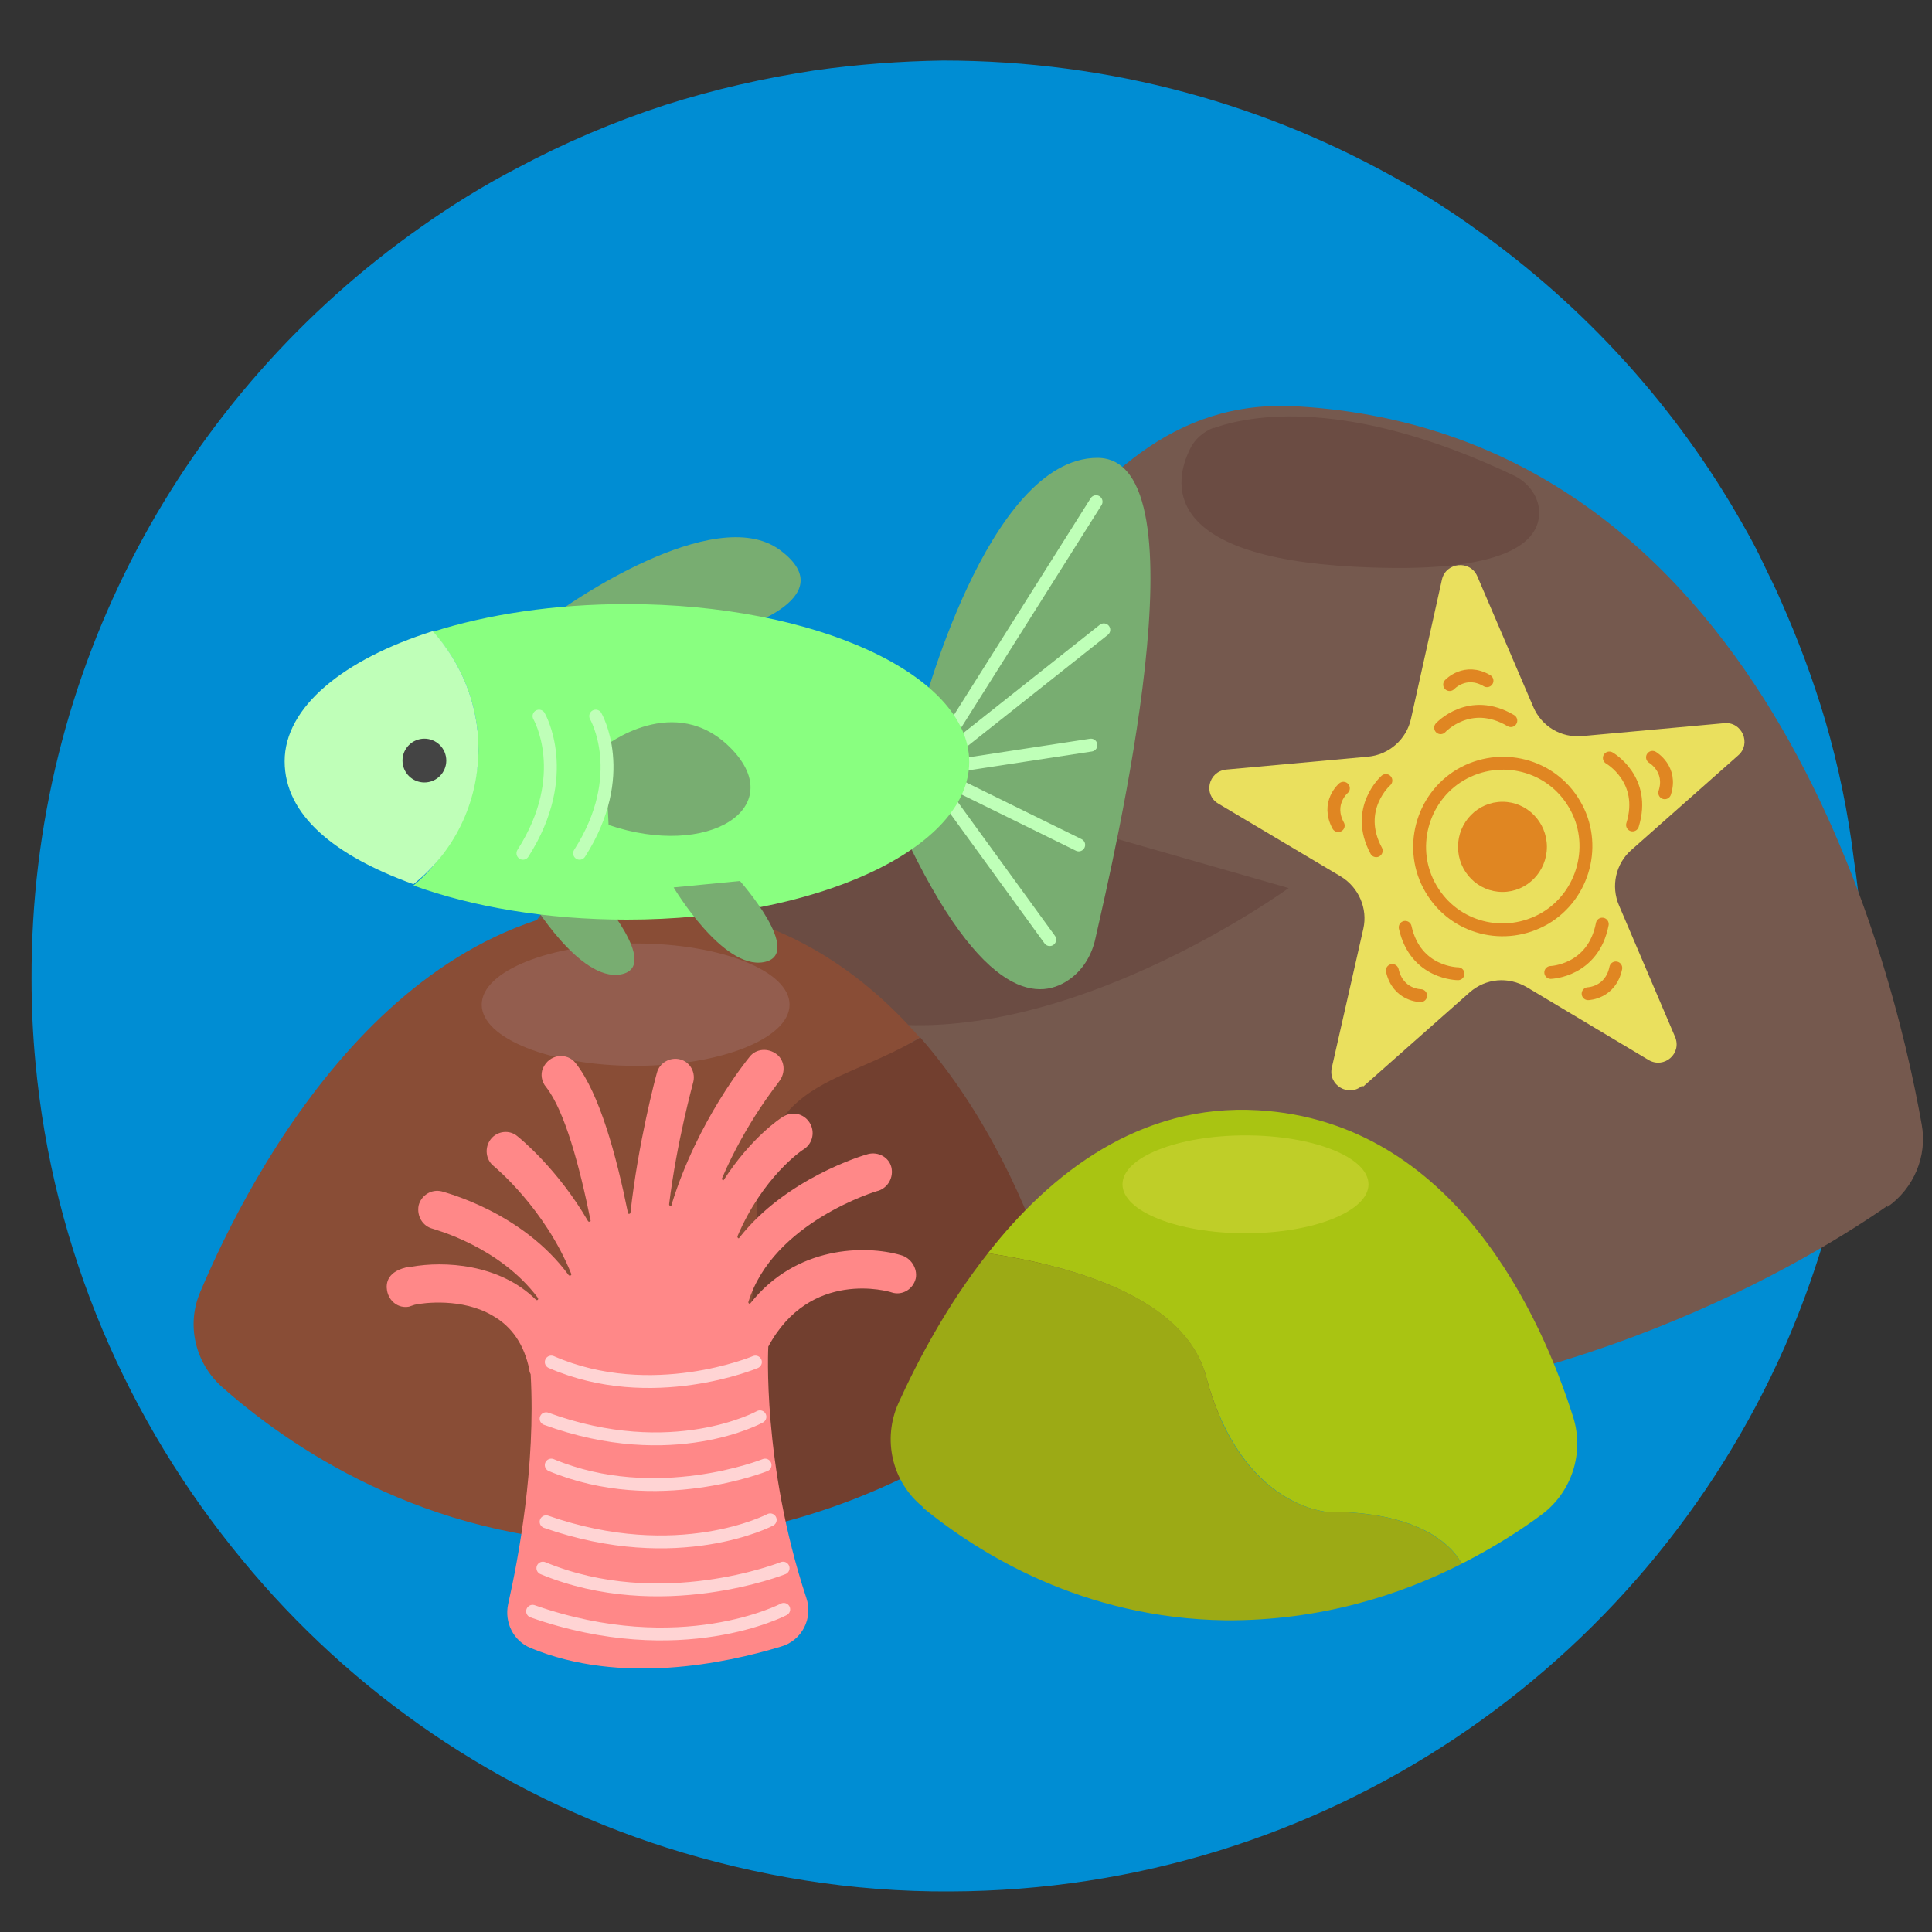 <svg xmlns="http://www.w3.org/2000/svg" id="Camada_1" version="1.1" viewBox="0 0 300 300"><rect x="0" y="0" width="300" height="300" fill="#333333" stroke="none"/><defs><style>.st3{fill:#78ad71}.st5,.st6{stroke-linecap:round;fill:none;stroke-width:2px;stroke:#bfffb8;stroke-linejoin:round}.st6{stroke:#e08622}</style></defs><path fill="#008dd3" d="M289.2 151c.1 20.7-4.3 40.4-12.1 58.2-22 49.7-71.6 84.3-129.5 84.5-15.4.1-30.2-2.4-44.1-6.8-26.1-8.3-48.9-24-65.9-44.7-17.7-21.4-29.4-48-32.1-77.3-.4-4.2-.6-8.5-.6-12.8-.2-48.2 23.7-91 60.4-116.8 4.8-3.4 9.8-6.5 15-9.2 7.3-3.9 15-7.2 23-9.8 7.5-2.4 15.4-4.2 23.4-5.4 6.5-.9 13-1.4 19.7-1.5 26.2 0 50.6 6.9 71.8 19.1 3.8 2.2 7.4 4.5 11 7.1 16.9 12 31.1 27.6 41.4 45.8 1.2 2.1 2.3 4.1 3.3 6.3.9 1.9 1.8 3.6 2.6 5.5 2.7 6.1 5 12.2 6.9 18.6 2.1 7.2 3.6 14.5 4.5 21.9.9 5.8 1.3 11.5 1.3 17.3z"/><path fill="#75594e" d="M293.1 187.4c4.1-2.9 6.2-7.9 5.3-12.8-4.6-26-24.8-107.3-97-111.5-39.2-2.3-45.8 51.5-78.8 56-45.3 6.2-55.4 59.2-55.4 59.2s43.6 40.9 115.5 41.7c55.8.6 95.4-22.4 110.3-32.7z"/><path fill="#6b4c43" d="M136.9 119.8l63.2 18.1s-31.6 23-60.8 21.2c-29.1-1.9-45.3-20.6-45.3-20.6s8.1-16.8 42.8-18.7zm51.5-53.3c5.5-2 20.8-5 46.8 7.4 2.2 1.1 3.8 3.3 3.8 5.7 0 4.3-4.5 9.7-28.7 8.4-30.3-1.6-28-13.3-25.5-18.3.7-1.5 2.1-2.7 3.7-3.3z"/><path fill="#eae05e" d="M211.7 168.7l16.5-14.6c2.5-2.2 6-2.5 8.9-.8l18.9 11.3c2.4 1.4 5.2-1 4.1-3.6l-8.7-20.4c-1.3-3-.5-6.5 1.9-8.6l16.6-14.7c2.1-1.8.6-5.3-2.2-5l-22 2c-3.3.3-6.3-1.5-7.6-4.5l-8.7-20.3c-1.1-2.6-4.9-2.2-5.5.5l-4.8 21.6c-.7 3.2-3.4 5.6-6.7 5.9l-22 2c-2.8.3-3.6 3.9-1.2 5.3l19 11.3c2.8 1.7 4.2 5 3.5 8.1l-4.9 21.6c-.6 2.7 2.6 4.6 4.7 2.8z"/><ellipse cx="233.3" cy="131.5" fill="#e08622" rx="6.9" ry="7"/><path d="M256.6 117.6s3.1 1.8 1.9 5.5m-8.6-5.4s5.8 3.3 3.6 10.4m-44.9-5.7s-2.7 2.3-.8 5.8m7.4-7s-5 4.4-1.5 10.9m6.9 22.5s-3.5 0-4.4-3.9m10.2.5s-6.6 0-8.2-7.2M246.6 154.3s3.5-.1 4.3-4m-10.1.7s6.6-.2 8-7.5M225.1 106.3s2.4-2.6 5.8-.6m-7.2 7.3s4.5-4.9 10.9-1.1" class="st6"/><path fill="none" stroke="#e08622" stroke-miterlimit="10" stroke-width="2" d="M222.2 138c3.6 6.2 11.5 8.2 17.7 4.6 6.1-3.6 8.2-11.6 4.6-17.7-3.6-6.2-11.5-8.2-17.7-4.6-6.1 3.6-8.2 11.6-4.6 17.7z"/><path fill="#894d36" d="M102.5 140.4c17.6 1 30.7 9.7 40.3 20.7-11.6 6.9-24.4 16.4-24.4 21.6 0 9.1 2.6 36.8-17.9 39.9-13.6 2-7.4 11.1-1.8 17H96c-30.2-.3-51.6-15.4-61.6-24.3-4.1-3.7-5.5-9.6-3.3-14.7 7.9-18.7 30.9-62.5 71.4-60.2z"/><path fill="#723f2f" d="M100.6 222.5c20.5-3 15.7-31.4 17.4-40.3 2.8-14.6 13.3-14.2 24.9-21.1 10.4 11.9 16.7 26.4 20.1 36.8 2.8 8.3-.1 17.4-7.2 22.4-11.5 8.1-31.4 18.8-57 19.2-5.7-5.9-11.8-14.9 1.8-17z"/><ellipse cx="98.7" cy="156" fill="#935d4e" rx="23.9" ry="9.5"/><path fill="#a9c412" d="M206.4 234.8s-13.6-.5-19.1-21c-3.3-12.3-20.6-17.2-33.9-19.2 9.7-12.4 23.6-23.3 42-22.2 30.5 1.8 44 32.2 48.9 47.7 1.7 5.5-.2 11.5-4.8 15-3.2 2.4-7.4 5.1-12.5 7.7-5.1-8.8-20.6-8-20.6-8z"/><path fill="#9caa15" d="M143.3 234c-4.8-3.9-6.3-10.5-3.8-16.1 2.9-6.4 7.5-15.2 13.9-23.3 13.3 2 30.7 6.9 33.9 19.2 5.4 20.5 19.1 21 19.1 21s15.4-.8 20.6 8c-9.4 4.8-21.9 8.9-36.7 8.8-22.1-.3-38.2-10.3-47-17.5z"/><ellipse cx="193.4" cy="183.9" fill="#bfce28" rx="19.1" ry="7.6"/><g><path d="M142.9 111.4s10.3-40.3 27.5-40.3 2.6 61.7-.3 74.6c-.5 2.4-1.8 4.7-3.8 6.2-4.5 3.4-13.5 4.3-26.2-23l2.7-17.5z" class="st3"/><path d="M170.2 77.9l-26.3 41.7 27.5-21.8m-2 17.9l-25.5 3.9 23.6 11.6m-4.5 14.7l-19.1-26.3" class="st5"/><path d="M87.4 94.5s23.4-16.7 33.7-9.1c10.3 7.6-7.4 12.6-7.4 12.6l-26.3-3.5zm-5 45.2s7.6 12.8 14 11.6c6.4-1.2-3.7-12.6-3.7-12.6l-10.3 1z" class="st3"/><path fill="#89ff80" d="M97.3 93.8c-11.2 0-21.6 1.6-30.1 4.3 4.4 4.8 7.1 11.2 7.1 18.3s-4 16.1-10.1 21.1c9.1 3.3 20.6 5.3 33.1 5.3 29.4 0 53.2-11 53.2-24.5s-23.8-24.5-53.2-24.5z"/><path fill="#bfffb8" d="M74.3 116.3c0-7-2.7-13.4-7.1-18.3-13.9 4.4-23 11.8-23 20.2s7.8 14.7 20 19.1c6.2-4.9 10.1-12.5 10.1-21.1z"/><path d="M93.9 115.9s10.9-8.7 19.7.4-3.5 17.1-19.1 11.8" class="st3"/><path d="M83.7 111.2s5.3 9.1-2.5 21.3m11.3-21.3s5.3 9.1-2.5 21.3" class="st5"/><path d="M104.6 137.8s7.6 12.8 14 11.6c6.4-1.2-3.7-12.6-3.7-12.6l-10.3 1z" class="st3"/><circle cx="65.9" cy="118.1" r="3.4" fill="#444"/></g><g><path fill="#f88" d="M63.9 196.7c5-.9 13.6-.5 19.3 5.1.2.2.5 0 .3-.3-6-8-16.1-10.6-16.3-10.7-1.6-.4-2.5-2-2.2-3.6.4-1.6 2-2.6 3.6-2.2.6.2 12.5 3.2 19.7 13 .2.2.5 0 .4-.2-4.1-10.2-11.9-16.6-12-16.7-1.3-1-1.5-2.9-.5-4.2 1-1.3 2.9-1.5 4.1-.5.4.3 6.3 5.1 11 13.2.1.2.5.1.4-.1-1.7-8.4-4-17-6.9-20.7-.7-.8-.9-2-.5-2.9 1-2.3 3.8-2.5 5.1-.8 3.7 4.7 6.3 14.3 8.1 23.2 0 .3.4.2.4 0 1.2-10.9 3.9-21 4.1-21.7.4-1.6 2.1-2.5 3.6-2.1 1.6.4 2.5 2.1 2 3.7 0 .1-2.5 9-3.7 18.8 0 .3.4.4.4 0 4-13 11.7-22.4 12.1-22.9 1-1.3 2.9-1.4 4.2-.4 1.3 1 1.4 2.9.4 4.2 0 .1-5.1 6.2-8.9 15.1 0 .2.2.4.3.2 4.2-6.5 8.8-9.6 9.2-9.8 1.4-.9 3.2-.5 4.1.9.9 1.4.5 3.2-.8 4.1-.4.2-6.5 4.4-10.4 13.6 0 .2.2.4.3.2 7.2-9.2 19.2-12.8 20-13 1.6-.4 3.2.5 3.6 2 .4 1.6-.5 3.2-2 3.7-.2 0-16.4 4.9-20.2 17.3 0 .2.2.3.3.2 7.1-9 17.9-9.1 23.4-7.5 1.5.4 2.6 2 2.3 3.6-.4 1.7-2.1 2.7-3.7 2.2-.5-.2-12.7-3.7-19.2 8.4 0 0-1 18.1 5.9 39 1.1 3.2-.7 6.7-4 7.6-8.6 2.6-24.8 6-38.8.2-2.7-1.1-4.1-4-3.5-6.8 1.6-7.1 4.3-21.5 3.5-35.7-.1-.2-.2-.4-.2-.7-.8-3.9-2.7-6.7-5.7-8.4-4.7-2.8-10.8-2-12.1-1.7l-.9.3c-1.6.3-3.1-.8-3.4-2.5-.2-1.1 0-3.1 3.5-3.7z"/><path fill="none" stroke="#ffd4d4" stroke-linecap="round" stroke-miterlimit="10" stroke-width="2" d="M117.3 211.5s-16.1 6.8-31.7 0M118 220s-13.5 7.5-33.2.3m34 7.2s-16.9 6.8-33.2 0m34 8.5s-14.2 7.5-34.8.3m36.8 7.2s-19 7.6-37.3 0m37.4 6.4s-15.9 8.4-39 .3"/></g></svg>
